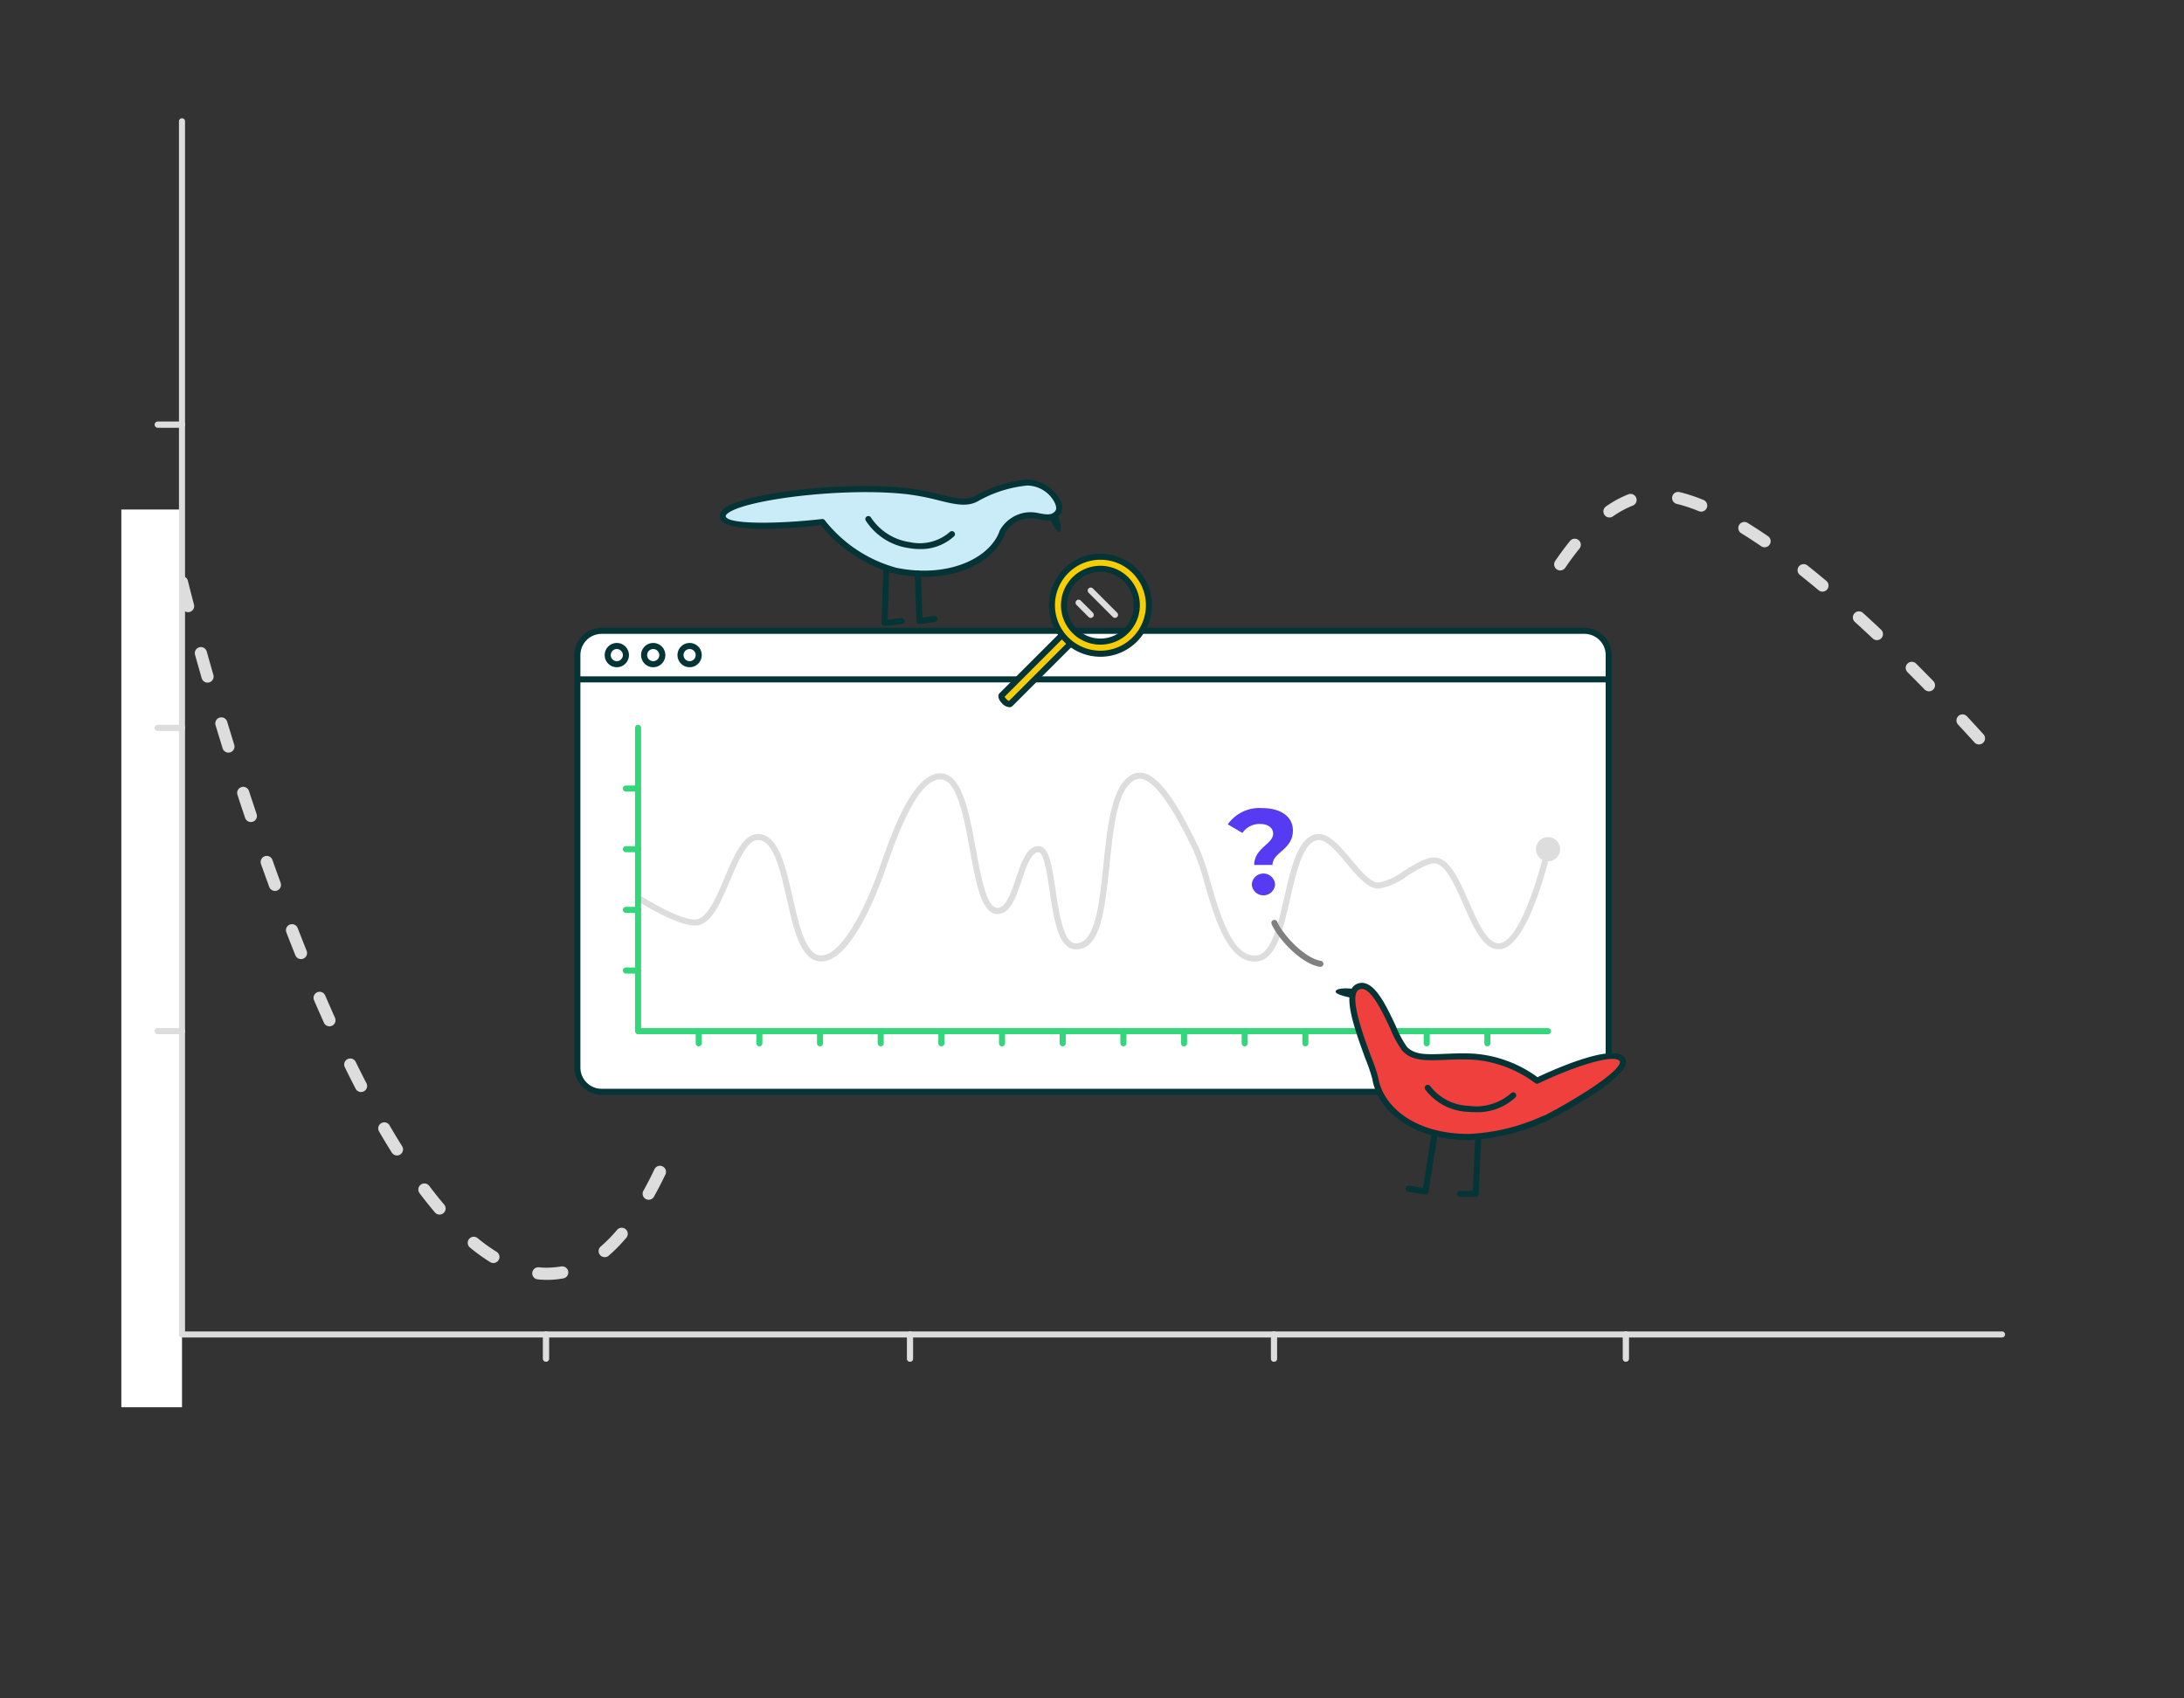 <svg xmlns="http://www.w3.org/2000/svg" width="180" height="140" viewBox="0 0 180 140"><rect x="0" y="0" width="180" height="140" fill="#333333" stroke="none"/><defs><style>.cls-1{fill:none;}.cls-2{fill:#ddd;}.cls-3{fill:#fff;}.cls-4{opacity:0.5;}.cls-5,.cls-9{fill:#053437;}.cls-6{fill:#33d67b;}.cls-7{fill:#f7ce05;}.cls-12,.cls-7,.cls-8,.cls-9{fill-rule:evenodd;}.cls-8{fill:#caecf9;}.cls-10{fill:#553bf2;}.cls-11{fill:gray;}.cls-12{fill:#f0403d;}</style></defs><g id="Layer_2" data-name="Layer 2"><g id="Layer_2-2" data-name="Layer 2"><rect class="cls-1" width="180" height="140"/><path class="cls-2" d="M45.107,105.501l-.121-.001c-.222-.004-.448-.018-.674-.042a.5.5,0,0,1-.444-.55.507.507,0,0,1,.55-.444q.294.031.591.036a9.316,9.316,0,0,0,1.239-.104.507.507,0,0,1,.583.399.5.5,0,0,1-.398.583A7.186,7.186,0,0,1,45.107,105.501Zm-4.444-1.39a.506.506,0,0,1-.263-.074,15.062,15.062,0,0,1-1.671-1.204.5.5,0,0,1,.637-.771,14,14,0,0,0,1.56,1.124.5.5,0,0,1-.263.926Zm9.174-.482a.5.5,0,0,1-.325-.88,11.835,11.835,0,0,0,1.34-1.362.5.5,0,1,1,.764.645,12.807,12.807,0,0,1-1.453,1.478A.497.497,0,0,1,49.837,103.629Zm-13.609-3.51a.499.499,0,0,1-.381-.176q-.64-.753-1.268-1.588a.5.5,0,1,1,.799-.602q.609.81,1.23,1.541a.5.5,0,0,1-.381.824Zm17.237-1.221a.5.5,0,0,1-.437-.743q.464-.835.903-1.754a.501.501,0,1,1,.902.434q-.454.943-.933,1.807A.499.499,0,0,1,53.465,98.898ZM32.718,95.246a.501.501,0,0,1-.424-.234q-.527-.839-1.044-1.728a.5.5,0,1,1,.863-.504q.508.872,1.028,1.7a.5.5,0,0,1-.424.766Zm-2.963-5.229a.499.499,0,0,1-.444-.271q-.457-.885-.905-1.797a.501.501,0,0,1,.898-.441q.442.902.896,1.781a.498.498,0,0,1-.216.673A.493.493,0,0,1,29.755,90.016Zm28.197-2.251a.516.516,0,0,1-.152-.023.501.501,0,0,1-.324-.629q.303-.943.601-1.906a.5.5,0,1,1,.955.295q-.299.968-.603,1.916A.5.5,0,0,1,57.952,87.765Zm-30.799-3.167a.5.5,0,0,1-.456-.296q-.41-.916-.81-1.841a.5.5,0,1,1,.918-.396q.397.92.804,1.829a.499.499,0,0,1-.252.66A.49.49,0,0,1,27.153,84.598Zm77.687-.109c-.014,0-.026-.001-.04-.002a6.581,6.581,0,0,1-2.07-.526.5.5,0,0,1,.393-.92,5.595,5.595,0,0,0,1.756.45.5.5,0,0,1-.038.998Zm3.796-.909a.5.5,0,0,1-.249-.934,9.526,9.526,0,0,0,1.527-1.109.5.5,0,0,1,.66.75,10.473,10.473,0,0,1-1.689,1.227A.501.501,0,0,1,108.636,83.58ZM59.707,82.014a.501.501,0,0,1-.479-.641l.561-1.918a.5.5,0,1,1,.961.279l-.562,1.92A.498.498,0,0,1,59.707,82.014Zm39.97-.292a.497.497,0,0,1-.347-.14c-.458-.439-.931-.94-1.404-1.487a.5.5,0,1,1,.756-.654c.454.523.905,1.002,1.342,1.421a.5.5,0,0,1-.347.86ZM112.87,79.407a.5.5,0,0,1-.407-.79c.367-.518.729-1.067,1.084-1.644a.5.5,0,1,1,.852.525q-.551.894-1.121,1.698A.498.498,0,0,1,112.87,79.407Zm-88.062-.347a.5.5,0,0,1-.464-.314q-.375-.935-.737-1.871a.5.5,0,1,1,.932-.361q.362.93.733,1.861a.5.5,0,0,1-.464.686ZM95.868,77.091a.501.501,0,0,1-.411-.215c-.376-.542-.751-1.103-1.123-1.677a.5.5,0,0,1,.838-.545q.552.85,1.107,1.651a.5.5,0,0,1-.411.785Zm-34.471-.846a.507.507,0,0,1-.142-.021.499.499,0,0,1-.338-.621q.286-.965.574-1.923a.5.5,0,0,1,.957.289q-.289.954-.572,1.917A.5.5,0,0,1,61.397,76.245Zm54.517-2.011a.5.5,0,0,1-.446-.726q.441-.872.874-1.788a.5.5,0,1,1,.904.428q-.439.927-.886,1.812A.5.5,0,0,1,115.914,74.234Zm-93.253-.794a.5.5,0,0,1-.47-.329q-.347-.949-.68-1.89a.5.5,0,0,1,.943-.334q.331.935.676,1.882a.5.5,0,0,1-.47.671Zm69.979-1.418a.501.501,0,0,1-.43-.243q-.511-.858-1.021-1.729a.5.5,0,1,1,.863-.506q.507.867,1.017,1.722a.499.499,0,0,1-.429.757ZM63.164,70.498a.5.5,0,0,1-.476-.654q.313-.965.635-1.909a.501.501,0,1,1,.947.324q-.321.935-.631,1.894A.501.501,0,0,1,63.164,70.498Zm55.275-1.718a.491.491,0,0,1-.198-.041.5.5,0,0,1-.261-.657q.393-.91.783-1.839a.5.5,0,0,1,.922.387q-.393.933-.787,1.849A.5.5,0,0,1,118.439,68.78ZM20.677,67.762a.5.5,0,0,1-.474-.341q-.325-.964-.633-1.906a.5.5,0,1,1,.951-.311q.306.936.629,1.898a.501.501,0,0,1-.474.659Zm68.931-.929a.499.499,0,0,1-.433-.249q-.505-.87-1.012-1.726a.5.5,0,1,1,.861-.51q.507.858,1.016,1.733a.5.5,0,0,1-.433.751Zm-24.434-2a.478.478,0,0,1-.183-.035.498.498,0,0,1-.282-.647q.376-.958.77-1.867a.5.5,0,0,1,.918.396q-.387.894-.758,1.836A.499.499,0,0,1,65.174,64.834Zm55.59-1.598a.487.487,0,0,1-.19-.038.499.499,0,0,1-.271-.652l.766-1.856a.5.5,0,1,1,.924.383l-.766,1.855A.499.499,0,0,1,120.764,63.236ZM18.828,62.039a.5.5,0,0,1-.478-.352q-.305-.986-.589-1.922a.5.5,0,0,1,.957-.289q.283.933.587,1.914a.5.5,0,0,1-.329.626A.494.494,0,0,1,18.828,62.039Zm67.681-.356a.501.501,0,0,1-.423-.232Q85.545,60.595,85,59.784a.499.499,0,0,1,.828-.559q.554.82,1.104,1.689a.5.5,0,0,1-.423.768Zm76.594-.317a.499.499,0,0,1-.371-.165c-.396-.438-.851-.933-1.352-1.472a.5.5,0,0,1,.732-.682c.505.543.961,1.041,1.361,1.483a.5.5,0,0,1-.371.835Zm-95.411-1.983a.506.506,0,0,1-.243-.062.501.501,0,0,1-.194-.681c.348-.626.702-1.213,1.054-1.744a.5.5,0,0,1,.834.551c-.337.511-.678,1.075-1.013,1.68A.501.501,0,0,1,67.691,59.382Zm55.395-1.695a.491.491,0,0,1-.198-.041.5.5,0,0,1-.261-.657q.401-.93.807-1.84a.5.5,0,1,1,.914.406q-.404.905-.803,1.83A.5.5,0,0,1,123.086,57.686Zm35.892-.702a.501.501,0,0,1-.358-.151q-.675-.693-1.404-1.421a.5.5,0,1,1,.707-.707c.487.486.96.965,1.414,1.431a.5.5,0,0,1-.358.849ZM83.033,56.784a.499.499,0,0,1-.386-.182c-.444-.537-.884-1.027-1.307-1.457a.5.5,0,1,1,.713-.701c.442.449.902.961,1.365,1.521a.5.5,0,0,1-.386.818Zm-65.928-.513a.501.501,0,0,1-.48-.361c-.196-.681-.38-1.328-.55-1.936a.5.5,0,1,1,.963-.27q.255.908.548,1.928a.5.5,0,0,1-.342.619A.485.485,0,0,1,17.105,56.271Zm54.159-1.67a.5.5,0,0,1-.338-.868,10.489,10.489,0,0,1,1.658-1.256.5.5,0,0,1,.518.855,9.563,9.563,0,0,0-1.5,1.137A.498.498,0,0,1,71.265,54.601Zm83.427-1.833a.499.499,0,0,1-.343-.136q-.721-.678-1.465-1.357a.5.5,0,1,1,.674-.738q.749.681,1.477,1.367a.5.5,0,0,1-.343.864ZM15.503,50.463a.5.5,0,0,1-.483-.373c-.332-1.261-.505-1.971-.505-1.971a.5.5,0,1,1,.971-.238c.001.003.173.707.501,1.955a.499.499,0,0,1-.356.61A.472.472,0,0,1,15.503,50.463ZM150.204,48.769a.496.496,0,0,1-.321-.117q-.769-.645-1.543-1.259a.5.5,0,0,1,.623-.783c.521.415,1.044.841,1.562,1.276a.5.5,0,0,1-.321.883Zm-21.615-1.747a.5.5,0,0,1-.413-.782c.403-.591.812-1.142,1.215-1.639a.5.5,0,1,1,.777.629c-.386.477-.778,1.006-1.166,1.574A.5.5,0,0,1,128.589,47.022Zm16.846-1.908a.494.494,0,0,1-.282-.088q-.836-.573-1.658-1.08a.5.5,0,0,1,.523-.852c.561.345,1.128.716,1.699,1.107a.5.5,0,0,1-.282.912Zm-12.788-2.458a.5.5,0,0,1-.286-.91,9.01,9.01,0,0,1,1.844-1,.5.5,0,0,1,.365.931,8.008,8.008,0,0,0-1.637.89A.503.503,0,0,1,132.646,42.656Zm7.56-.48a.491.491,0,0,1-.188-.037,12.824,12.824,0,0,0-1.826-.603.5.5,0,0,1,.234-.973,13.966,13.966,0,0,1,1.969.649.5.5,0,0,1-.188.963Z"/><rect class="cls-3" x="10" y="42" width="5" height="74"/><g class="cls-4"><path class="cls-2" d="M15,60.251H13a.25.25,0,0,1,0-.5h2a.25.25,0,0,1,0,.5Z"/><path class="cls-2" d="M15,35.255H13a.25.25,0,0,1,0-.5h2a.25.25,0,0,1,0,.5Z"/><path class="cls-2" d="M15,85.251H13a.25.25,0,0,1,0-.5h2a.25.25,0,0,1,0,.5Z"/><path class="cls-2" d="M75,112.25a.25.25,0,0,1-.25-.25v-2a.25.25,0,1,1,.5,0v2A.25.25,0,0,1,75,112.25Z"/><path class="cls-2" d="M45,112.25a.25.25,0,0,1-.25-.25v-2a.25.25,0,1,1,.5,0v2A.25.25,0,0,1,45,112.25Z"/><path class="cls-2" d="M134,112.25a.25.25,0,0,1-.25-.25v-2a.25.25,0,1,1,.5,0v2A.25.25,0,0,1,134,112.25Z"/><path class="cls-2" d="M105,112.25a.25.25,0,0,1-.25-.25v-2a.25.25,0,1,1,.5,0v2A.25.25,0,0,1,105,112.25Z"/></g><rect class="cls-3" x="12" y="46" width="3" height="6"/><path class="cls-2" d="M165,110.25H15a.25.25,0,0,1-.25-.25v-100a.25.25,0,0,1,.5,0v99.75H165a.25.25,0,0,1,0,.5Z"/><path class="cls-2" d="M15,60.25H13a.25.25,0,0,1,0-.5h2a.25.25,0,0,1,0,.5Z"/><path class="cls-2" d="M15,35.254H13a.25.25,0,0,1,0-.5h2a.25.25,0,0,1,0,.5Z"/><path class="cls-2" d="M15,85.25H13a.25.25,0,0,1,0-.5h2a.25.25,0,0,1,0,.5Z"/><path class="cls-2" d="M75,112.25a.25.25,0,0,1-.25-.25v-2a.25.25,0,1,1,.5,0v2A.25.25,0,0,1,75,112.25Z"/><path class="cls-2" d="M45,112.25a.25.25,0,0,1-.25-.25v-2a.25.25,0,1,1,.5,0v2A.25.25,0,0,1,45,112.25Z"/><path class="cls-2" d="M134,112.25a.25.25,0,0,1-.25-.25v-2a.25.25,0,1,1,.5,0v2A.25.25,0,0,1,134,112.25Z"/><path class="cls-2" d="M105,112.25a.25.25,0,0,1-.25-.25v-2a.25.25,0,1,1,.5,0v2A.25.25,0,0,1,105,112.25Z"/><rect class="cls-1" x="9.914" y="30" width="160.172" height="80"/><rect class="cls-3" x="47.586" y="52" width="85" height="38" rx="2"/><path class="cls-5" d="M130.586,90.25h-81a2.253,2.253,0,0,1-2.25-2.25v-34a2.253,2.253,0,0,1,2.25-2.25h81a2.253,2.253,0,0,1,2.25,2.25v34A2.253,2.253,0,0,1,130.586,90.25Zm-81-38a1.752,1.752,0,0,0-1.75,1.75v34a1.752,1.752,0,0,0,1.75,1.75h81a1.752,1.752,0,0,0,1.75-1.75v-34a1.752,1.752,0,0,0-1.75-1.75Z"/><path class="cls-6" d="M52.586,75.25h-1a.25.25,0,0,1,0-.5h1a.25.25,0,1,1,0,.5Z"/><path class="cls-6" d="M52.586,70.25h-1a.25.25,0,0,1,0-.5h1a.25.25,0,1,1,0,.5Z"/><path class="cls-6" d="M52.586,80.25h-1a.25.25,0,0,1,0-.5h1a.25.25,0,1,1,0,.5Z"/><path class="cls-6" d="M57.586,86.25a.25.25,0,0,1-.25-.25v-1a.25.25,0,0,1,.5,0v1A.25.25,0,0,1,57.586,86.25Z"/><path class="cls-6" d="M72.586,86.25a.25.25,0,0,1-.25-.25v-1a.25.25,0,1,1,.5,0v1A.25.25,0,0,1,72.586,86.25Z"/><path class="cls-6" d="M62.586,86.25a.25.25,0,0,1-.25-.25v-1a.25.25,0,0,1,.5,0v1A.25.25,0,0,1,62.586,86.25Z"/><circle class="cls-2" cx="127.586" cy="70" r="1"/><path class="cls-5" d="M132.586,56.25h-85a.25.25,0,0,1,0-.5h85a.25.25,0,0,1,0,.5Z"/><path class="cls-5" d="M50.836,55a1,1,0,1,1,1-1A1.001,1.001,0,0,1,50.836,55Zm0-1.5a.5.5,0,1,0,.5.5A.501.501,0,0,0,50.836,53.5Z"/><path class="cls-5" d="M53.836,55a1,1,0,1,1,1-1A1.001,1.001,0,0,1,53.836,55Zm0-1.5a.5.5,0,1,0,.5.5A.501.501,0,0,0,53.836,53.5Z"/><path class="cls-5" d="M56.836,55a1,1,0,1,1,1-1A1.001,1.001,0,0,1,56.836,55Zm0-1.5a.5.5,0,1,0,.5.5A.501.501,0,0,0,56.836,53.5Z"/><path class="cls-2" d="M103.394,79.262c-2.233,0-3.278-3.572-4.124-6.46a19.966,19.966,0,0,0-.908-2.693l-.086-.178c-.752-1.547-3.044-6.248-4.605-5.693-1.558.554-1.9,3.884-2.232,7.104-.365,3.553-.712,6.913-2.726,6.913-.048,0-.096-.002-.145-.006-1.361-.104-1.717-2.499-2.061-4.815-.2-1.344-.474-3.184-.92-3.184-.598,0-1.019,1.24-1.391,2.335-.404,1.191-.786,2.316-1.506,2.643a1.019,1.019,0,0,1-.933.002c-.966-.505-1.361-2.655-1.818-5.145-.495-2.694-1.057-5.749-2.369-5.836-1.945-.122-3.679,4.792-4.508,7.157-.089.251-.169.479-.24.679-.786,2.177-2.839,7.169-5.132,7.169-.041,0-.082-.001-.123-.005-1.579-.124-2.138-2.581-2.729-5.182-.525-2.307-1.067-4.692-2.277-4.818-.926-.109-1.676,1.634-2.387,3.309-.733,1.73-1.426,3.362-2.517,3.683-1.363.396-4.816-1.78-5.205-2.03a.249.249,0,0,1,.27-.42c1.005.644,3.819,2.265,4.795,1.97.863-.253,1.541-1.852,2.197-3.396.788-1.859,1.534-3.619,2.762-3.619a1.327,1.327,0,0,1,.138.007c1.565.164,2.122,2.612,2.712,5.205.525,2.311,1.068,4.699,2.281,4.795,1.653.107,3.578-3.603,4.745-6.836.071-.197.151-.425.238-.674.923-2.631,2.628-7.494,4.908-7.494.035,0,.07.001.105.004,1.7.112,2.273,3.229,2.827,6.244.397,2.162.809,4.399,1.559,4.791a.518.518,0,0,0,.494-.014c.522-.236.903-1.358,1.24-2.349.467-1.375.908-2.674,1.863-2.674.878,0,1.114,1.593,1.414,3.61.286,1.923.642,4.316,1.605,4.391.03.002.061.003.09.003,1.579,0,1.918-3.284,2.245-6.463.348-3.375.707-6.864,2.562-7.523,1.762-.632,3.625,2.656,5.223,5.946l.086.177a19.804,19.804,0,0,1,.938,2.771c.82,2.803,1.843,6.293,3.812,6.092,1.216-.121,1.761-2.498,2.288-4.797.591-2.574,1.149-5.007,2.706-5.202.964-.1,1.852.952,2.801,2.084.775.927,1.577,1.884,2.24,1.911.012.001.023.001.034.001a5.308,5.308,0,0,0,2.103-.979c1.06-.659,2.157-1.347,2.952-1.001.999.429,1.675,1.972,2.39,3.605.743,1.696,1.529,3.438,2.492,3.375,1.678-.132,3.294-5.68,3.775-7.807a.25.25,0,0,1,.488.11c-.186.819-1.879,8.011-4.225,8.194-1.307.104-2.139-1.729-2.989-3.673-.645-1.473-1.312-2.995-2.129-3.347-.556-.239-1.584.402-2.49.967a5.384,5.384,0,0,1-2.368,1.055c-.018,0-.035,0-.054-.001-.884-.036-1.719-1.034-2.604-2.09-.82-.979-1.657-1.992-2.354-1.909-1.21.152-1.755,2.524-2.281,4.818-.593,2.584-1.152,5.025-2.726,5.183C103.537,79.259,103.465,79.262,103.394,79.262Z"/><path class="cls-6" d="M67.586,86.25a.25.25,0,0,1-.25-.25v-1a.25.25,0,1,1,.5,0v1A.25.25,0,0,1,67.586,86.25Z"/><path class="cls-6" d="M77.586,86.25a.25.25,0,0,1-.25-.25v-1a.25.25,0,1,1,.5,0v1A.25.25,0,0,1,77.586,86.25Z"/><path class="cls-6" d="M82.586,86.25a.25.25,0,0,1-.25-.25v-1a.25.25,0,1,1,.5,0v1A.25.25,0,0,1,82.586,86.25Z"/><path class="cls-2" d="M89.896,50.933a.248.248,0,0,1-.177-.073l-1-1a.25.25,0,1,1,.354-.354l1,1a.25.25,0,0,1-.177.427Z"/><path class="cls-2" d="M91.896,50.933a.248.248,0,0,1-.177-.073l-2-2a.25.25,0,1,1,.354-.354l2,2a.25.25,0,0,1-.177.427Z"/><path class="cls-7" d="M88.218,53.071l-4.95,4.95c-.078.078-.3-.017-.495-.212s-.29-.417-.212-.495l4.95-4.95"/><path class="cls-5" d="M83.193,58.299a.914.914,0,0,1-.597-.312c-.317-.317-.402-.658-.212-.849L87.334,52.187a.25.25,0,0,1,.354.354l-4.888,4.89a.867.867,0,0,0,.353.353L88.041,52.894a.25.25,0,0,1,.354.354L83.445,58.198A.346.346,0,0,1,83.193,58.299Z"/><path class="cls-7" d="M87.865,52.718a4,4,0,1,0,0-5.657A4,4,0,0,0,87.865,52.718Zm.707-4.95a3,3,0,1,1,0,4.243A3,3,0,0,1,88.572,47.768Z"/><path class="cls-5" d="M90.693,54.137a4.248,4.248,0,1,1,3.005-1.243A4.236,4.236,0,0,1,90.693,54.137Zm-.001-7.996a3.748,3.748,0,1,0,2.652,1.097A3.737,3.737,0,0,0,90.692,46.141Zm.001,6.998a3.25,3.25,0,0,1-2.298-5.548h0a3.25,3.25,0,1,1,2.298,5.548Zm0-6a2.732,2.732,0,0,0-1.944.806h0a2.749,2.749,0,1,0,1.944-.806Zm-2.121.629h0Z"/><path class="cls-8" d="M82.639,43.797c-.765,2.311-4.204,4.171-8.776,3.26a11.465,11.465,0,0,1-6.086-4.025s-7.992.918-8.213-.436c-.243-1.492,9.682-2.766,15.309-2.093,2.735.327,4.358,1.338,5.656.567a10.487,10.487,0,0,1,4.121-1.295c1.633-.058,3.064,1.775,2.537,2.478-.612.816-1.709.095-2.537.233A2.72,2.72,0,0,0,82.639,43.797Z"/><path class="cls-5" d="M76.222,47.548a12.322,12.322,0,0,1-2.408-.246,11.725,11.725,0,0,1-6.154-4.006c-2.085.235-8.107.779-8.343-.66a.676.676,0,0,1,.217-.588c1.343-1.402,10.104-2.427,15.369-1.794a20.677,20.677,0,0,1,2.587.509c1.26.31,2.171.532,2.912.091a10.848,10.848,0,0,1,4.24-1.33,3.19,3.19,0,0,1,2.705,1.642,1.155,1.155,0,0,1,.041,1.237c-.486.648-1.196.516-1.822.401a2.742,2.742,0,0,0-.874-.072A2.495,2.495,0,0,0,82.876,43.875C82.227,45.838,79.771,47.548,76.222,47.548ZM67.777,42.781a.25.25,0,0,1,.207.109,11.265,11.265,0,0,0,5.927,3.921c4.386.87,7.759-.887,8.49-3.093h0a2.962,2.962,0,0,1,2.208-1.48,3.152,3.152,0,0,1,1.047.073c.637.117,1.047.173,1.331-.21.105-.14.074-.403-.084-.705a2.577,2.577,0,0,0-2.244-1.373,10.235,10.235,0,0,0-4.002,1.26c-.92.548-1.963.29-3.287-.034a20.318,20.318,0,0,0-2.526-.499c-5.297-.629-13.828.475-14.95,1.644-.043.045-.092.109-.083.162.109.669,4.195.657,7.938.228Z"/><path class="cls-9" d="M87.137,42.43c.132.24.47,1.252.205,1.403s-.786-1.038-.786-1.038"/><path class="cls-5" d="M75.821,45.261a5.335,5.335,0,0,1-.902-.079,5.073,5.073,0,0,1-3.571-2.279.25.25,0,1,1,.443-.232,4.624,4.624,0,0,0,3.212,2.02,3.757,3.757,0,0,0,3.283-.844.25.25,0,1,1,.34.367A4.04,4.04,0,0,1,75.821,45.261Z"/><path class="cls-5" d="M72.899,51.6a.246.246,0,0,1-.17-.067.249.249,0,0,1-.08-.191l.15-4.414a.26.26,0,0,1,.259-.241.25.25,0,0,1,.241.259l-.141,4.126,1.118-.12a.25.25,0,0,1,.053.498l-1.404.15Z"/><path class="cls-5" d="M75.785,51.451a.256.256,0,0,1-.16-.058.252.252,0,0,1-.09-.184l-.143-3.922a.25.25,0,1,1,.5-.018l.132,3.643.965-.142a.25.25,0,0,1,.072.494l-1.24.183A.226.226,0,0,1,75.785,51.451Z"/><path class="cls-6" d="M97.586,86.25a.25.25,0,0,1-.25-.25v-1a.25.25,0,1,1,.5,0v1A.25.25,0,0,1,97.586,86.25Z"/><path class="cls-6" d="M87.586,86.25a.25.25,0,0,1-.25-.25v-1a.25.25,0,1,1,.5,0v1A.25.25,0,0,1,87.586,86.25Z"/><path class="cls-6" d="M92.586,86.25a.25.25,0,0,1-.25-.25v-1a.25.25,0,1,1,.5,0v1A.25.25,0,0,1,92.586,86.25Z"/><path class="cls-6" d="M127.586,85.25h-75a.25.25,0,0,1-.25-.25v-25a.25.25,0,0,1,.5,0v24.75h74.75a.25.25,0,0,1,0,.5Z"/><path class="cls-6" d="M102.586,86.25a.25.25,0,0,1-.25-.25v-1a.25.25,0,1,1,.5,0v1A.25.25,0,0,1,102.586,86.25Z"/><path class="cls-6" d="M107.586,86.25a.25.25,0,0,1-.25-.25v-1a.25.25,0,1,1,.5,0v1A.25.25,0,0,1,107.586,86.25Z"/><path class="cls-6" d="M117.586,86.25a.25.25,0,0,1-.25-.25v-1a.25.25,0,1,1,.5,0v1A.25.25,0,0,1,117.586,86.25Z"/><path class="cls-6" d="M112.586,86.25a.25.25,0,0,1-.25-.25v-1a.25.25,0,1,1,.5,0v1A.25.25,0,0,1,112.586,86.25Z"/><path class="cls-6" d="M122.586,86.25a.25.25,0,0,1-.25-.25v-1a.25.25,0,1,1,.5,0v1A.25.25,0,0,1,122.586,86.25Z"/><path class="cls-6" d="M52.586,65.25h-1a.25.25,0,0,1,0-.5h1a.25.25,0,1,1,0,.5Z"/><path class="cls-10" d="M104.928,68.72c0-.49-.43-.799-1.08-.799a1.693,1.693,0,0,0-1.449.739l-1.209-.709a3.185,3.185,0,0,1,2.828-1.339c1.5,0,2.539.67,2.539,1.849,0,1.599-1.679,1.779-1.679,2.838h-1.509C103.368,69.899,104.928,69.589,104.928,68.72Zm-1.759,4.178a.962.962,0,0,1,1.919,0,.961.961,0,0,1-1.919,0Z"/><path class="cls-11" d="M108.82,79.7a.289.289,0,0,1-.041-.003c-1.645-.274-3.531-2.459-3.969-3.511a.25.25,0,1,1,.461-.191c.4.96,2.191,2.976,3.59,3.208a.25.25,0,0,1-.041.497Z"/><path class="cls-12" d="M121.334,87.098c-2.752-.113-4.499.456-5.554-.625-.813-.833-2.272-5.902-3.878-5.124-1.502.728,1.275,6.489,1.451,7.56.395,2.402,3.013,4.802,7.675,4.814a17.912,17.912,0,0,0,6.407-1.561s6.995-3.635,6.278-4.805c-.777-1.268-7.031,1.729-7.031,1.729A9.897,9.897,0,0,0,121.334,87.098Z"/><path class="cls-5" d="M121.052,93.973h-.024c-4.877-.013-7.524-2.612-7.921-5.022a13.494,13.494,0,0,0-.537-1.585c-1.102-2.954-1.989-5.654-.776-6.241a1.003,1.003,0,0,1,.801-.044c.966.343,1.761,2.042,2.463,3.541a8.536,8.536,0,0,0,.902,1.676c.651.669,1.621.631,3.099.571.67-.026,1.427-.059,2.287-.021h0a10.098,10.098,0,0,1,5.37,1.946c1.34-.634,6.395-2.901,7.211-1.567a.641.641,0,0,1,.06.523c-.406,1.466-5.818,4.314-6.435,4.634-.129.05-.26.103-.42.167A16.835,16.835,0,0,1,121.052,93.973Zm-8.811-12.455a.522.522,0,0,0-.229.056c-.904.438.399,3.937,1.026,5.617a13.1,13.1,0,0,1,.562,1.678c.362,2.21,2.842,4.593,7.429,4.604h.022a16.363,16.363,0,0,0,5.893-1.388c.166-.066.302-.12.404-.158,2.223-1.157,5.893-3.366,6.155-4.312.022-.084.003-.116-.004-.128-.408-.668-3.799.429-6.709,1.823a.253.253,0,0,1-.267-.032,9.726,9.726,0,0,0-5.201-1.932h0c-.834-.035-1.584-.005-2.246.021-1.546.061-2.667.105-3.476-.722a8.079,8.079,0,0,1-.998-1.813c-.595-1.27-1.408-3.009-2.177-3.281A.554.554,0,0,0,112.241,81.518Z"/><path class="cls-9" d="M111.692,81.558c-.283-.103-1.487-.174-1.607.139s1.308.553,1.308.553"/><path class="cls-5" d="M121.563,91.676c-.188,0-.38-.009-.572-.025a4.639,4.639,0,0,1-3.532-1.848.25.25,0,0,1,.42-.271,4.145,4.145,0,0,0,3.156,1.621,4.354,4.354,0,0,0,3.498-1.033.25.25,0,1,1,.365.342A4.594,4.594,0,0,1,121.563,91.676Z"/><path class="cls-5" d="M117.49,98.469a.213.213,0,0,1-.043-.004l-1.397-.241a.25.25,0,0,1-.203-.289.243.243,0,0,1,.289-.203l1.146.198.7-4.455a.25.25,0,1,1,.494.078l-.739,4.705a.251.251,0,0,1-.247.211Z"/><path class="cls-5" d="M121.623,98.661h-.001l-1.299-.003a.25.25,0,0,1,.001-.5h.001l1.059.002.198-4.417a.28.28,0,0,1,.261-.239.251.251,0,0,1,.239.261l-.209,4.657A.25.25,0,0,1,121.623,98.661Z"/></g></g></svg>